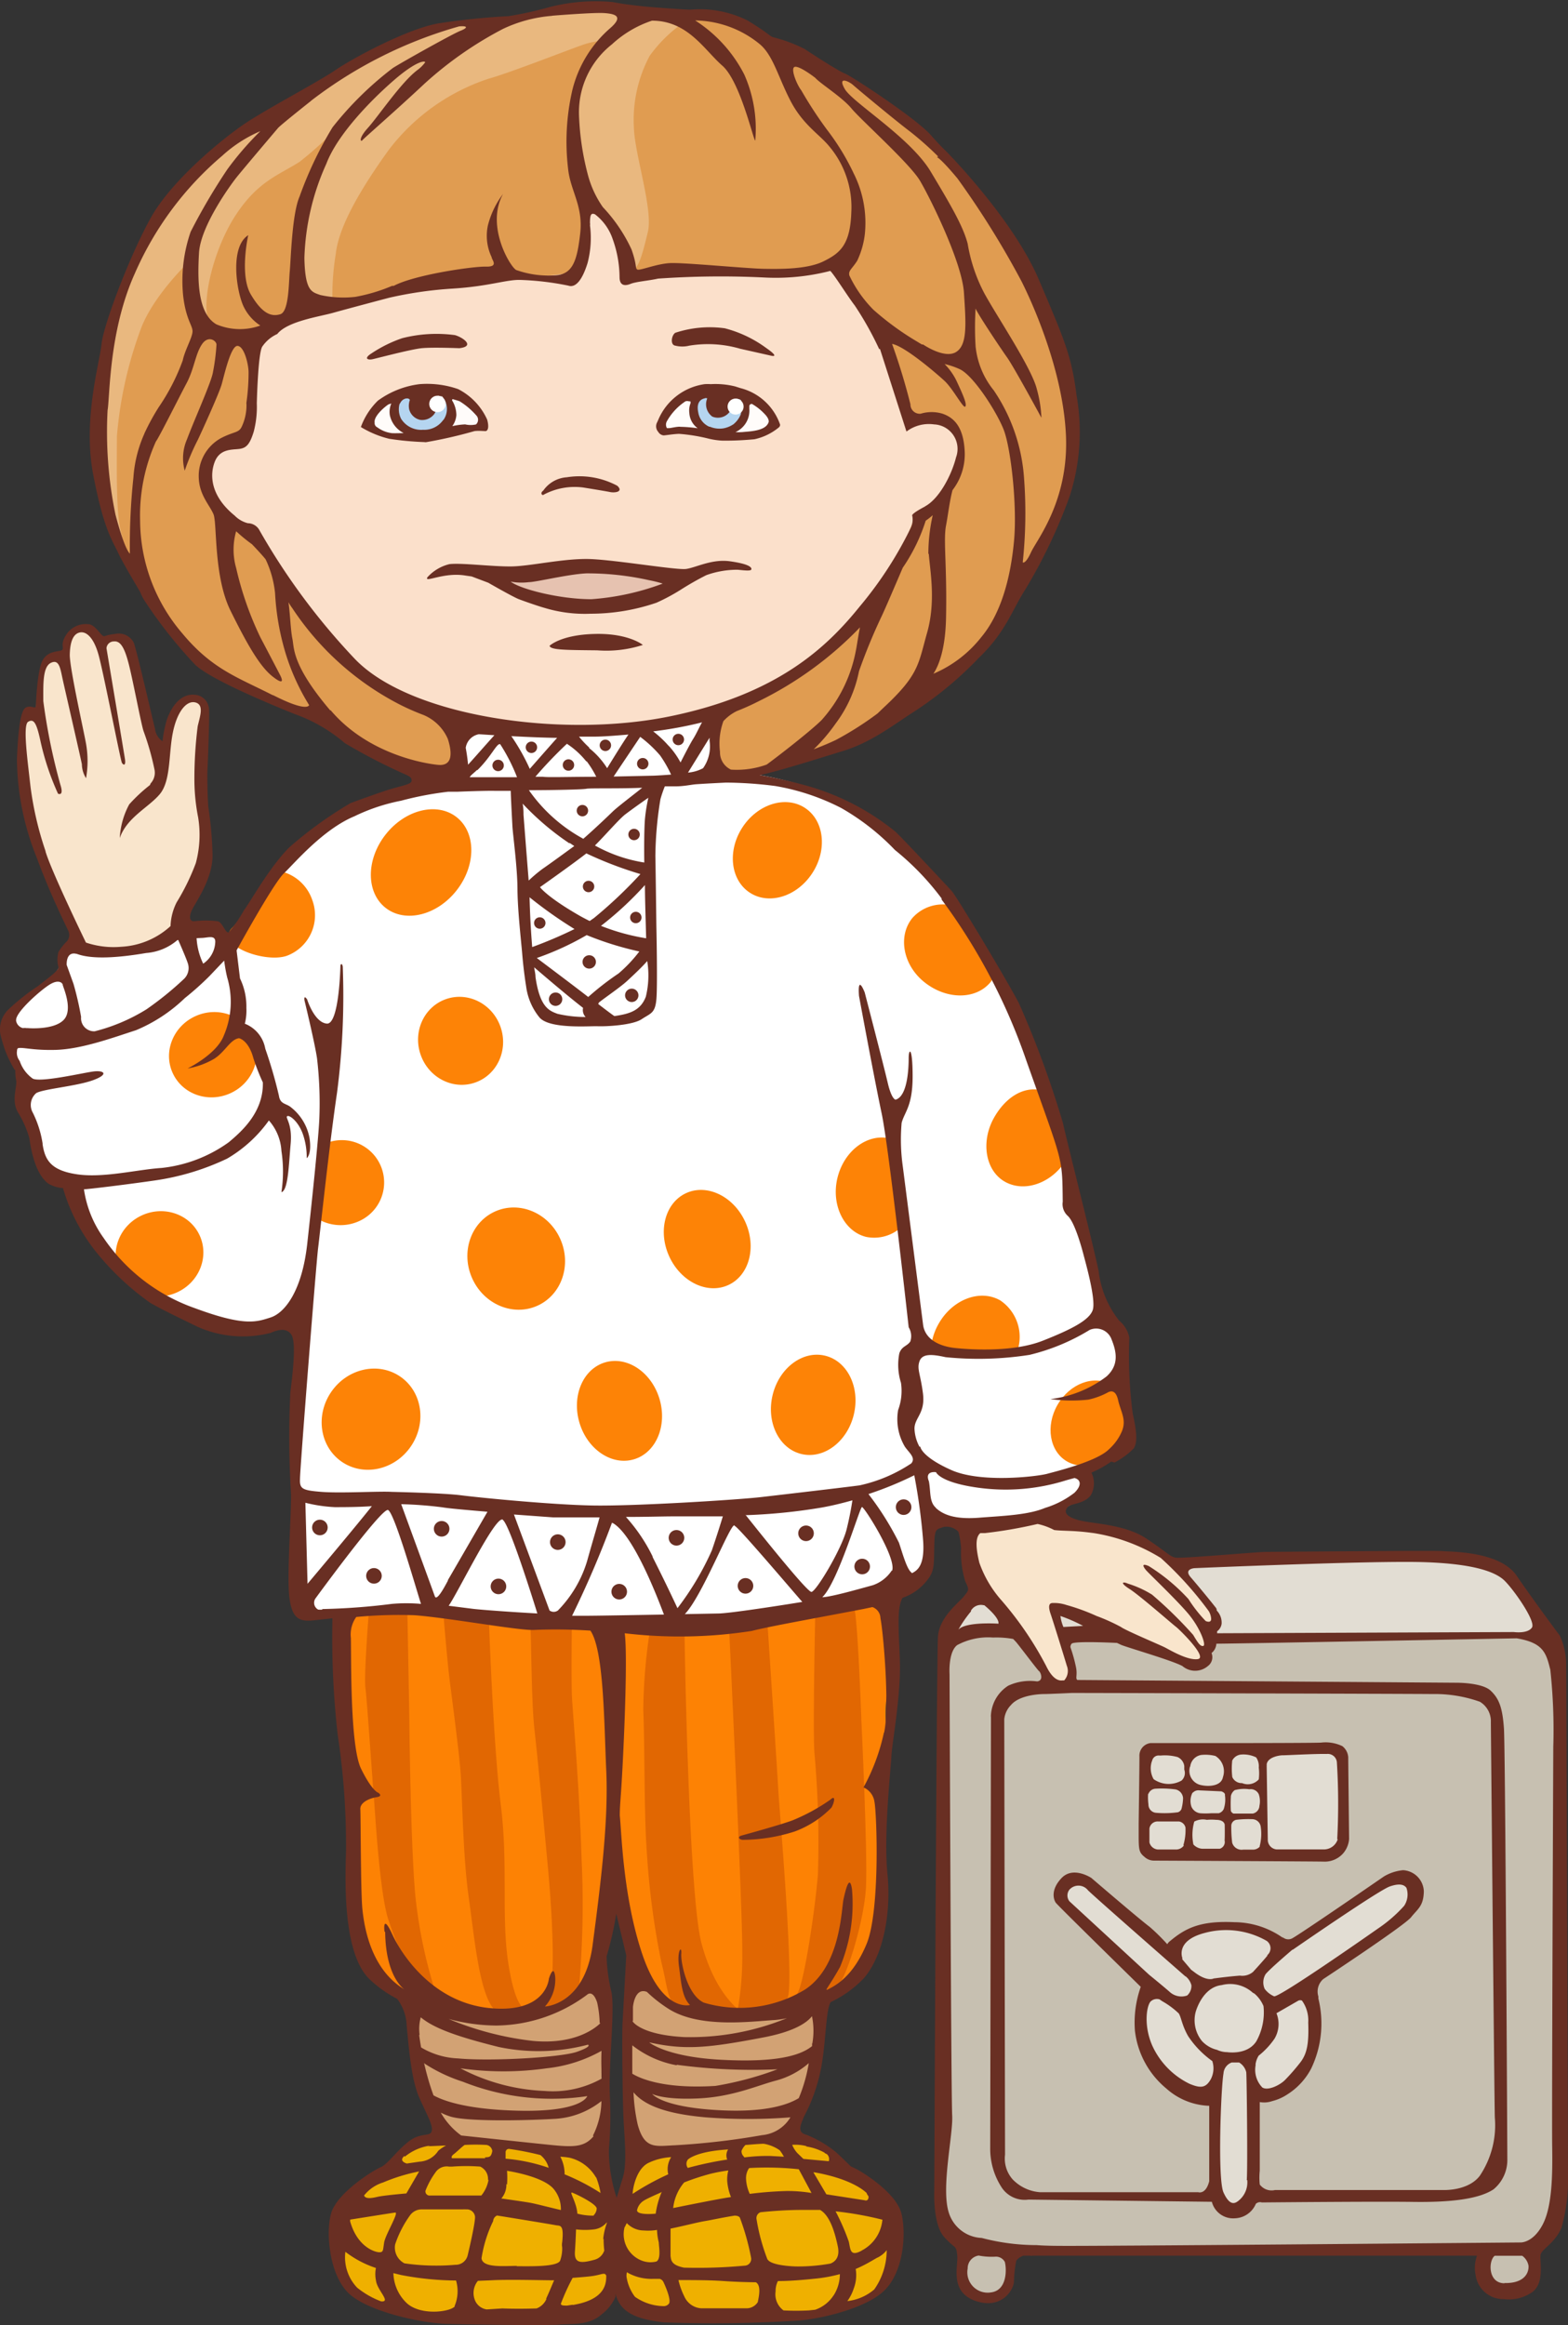 <svg xmlns="http://www.w3.org/2000/svg" width="142.69" height="211.48" viewBox="0 0 142.69 211.48"><rect x="0" y="0" width="142.69" height="211.48" fill="#333333" stroke="none"/><title>Домовенок с сейфом</title><path d="M88.76 145.23a20.5 20.5 0 0 0-2.12 3.15c-.1.57 24.72.67 26.06.72s22-.15 22-.15 5.21.36 5.73 0-1-3.41-1.19-3.66-3.1-3.1-5.21-3.61-26.47.31-26.47.31-18.13 2.26-18.8 3.24z" fill="#e2ddd3"/><path d="M91.19 148.5s-3.56-.15-4.33.46-1 8.82-1 11.35-.46 30-.26 31.17-.52 8.1.1 10a4.17 4.17 0 0 0 2.27 2.48l-.46 2.79c.15 1.19 1.34 2.58 2.48 2.27a2.91 2.91 0 0 0 1.65-1.65c.46-1.86.21-2.37 1.14-2.43s42.27-.36 42.27-.36-.26 2.22.36 2.94 2.89 1.14 3.61.57a3 3 0 0 0 .62-2.79c-.21-.83 2.32-4.75 2.32-4.75.1-3-.15-50-.15-50a4.52 4.52 0 0 0-2.12-1.81 42.21 42.21 0 0 0-5.42.1l-24.15.21a5.43 5.43 0 0 1-.72 2.22c-.46.36-5.16-1.55-5.52-1.7s-5.47-1.08-5.47-1.08l-1.7.1s1 2.74.88 3.46-.57 1.34-1.08 1.24a8.42 8.42 0 0 1-2.43-2.17c0-.27-1.24-2.49-2.89-2.62z" fill="#c7c0b1"/><path d="M106.57 159.11s-2.32-.57-2.53 1.29a64.21 64.21 0 0 0 .46 7.9c.31.77 8.21.62 8.21.62.93 0 8.62-.21 8.62-.21a2.7 2.7 0 0 0 1.29-1.55c.1-.88.05-7.07-.46-7.53s-4.54-.77-4.54-.77zM116.78 176.86l6.4-3.66s4.13-3.25 5.16-2.22-.72 2.94-.72 2.94c-.46.83-7.79 5.88-7.79 5.88a1.56 1.56 0 0 0-.62 1c0 .52 1.55 4.9-.26 7a7.25 7.25 0 0 1-3.77 2.58 1.42 1.42 0 0 0-1.19 1.65 38.52 38.52 0 0 1-.21 6.45 8.92 8.92 0 0 1-1.14 2.63c-1.29.05-1.75-.83-1.86-2.53s-.36-7.79-.36-7.79a8.38 8.38 0 0 1-3-.77c-.93-.62-3.35-3.1-3.51-4.8a13.58 13.58 0 0 1 .62-4.18l-2.89-2.84-3.82-4.18s-1.29-1.14-.83-2.27.77-.83 1.44-.72 7.9 6.5 7.9 6.5a7.2 7.2 0 0 1 2.84-1.91 8.59 8.59 0 0 1 7.61 1.24z" fill="#e2ddd3"/><path d="M88.19 139.6c-.14.22-.52 1.24.77 4s4.18 4.44 4.54 5.83 1.5 3.56 2.48 3.72 1.75 0 1.5-1.44-1.7-5.63-1.7-5.63l5.32 2.48c.21.1 7.28 3.1 7.84 3s.72-1.24.72-1.24l1-3.15a57.63 57.63 0 0 0-3.72-5 19.8 19.8 0 0 0-4.08-2.43c-1.08-.41-5.93-1-6.76-1.44a3.83 3.83 0 0 0-2.17-.21s-5.07.48-5.74 1.51z" fill="#f9e5cc"/><path d="M52.86.58c-1.86.14-6.61 1.65-8.08 1.55A20.25 20.25 0 0 0 40 2.3c-1.48.28-8 4.13-10.39 5.2s-5 3.41-6.33 3.89-6.12 4.47-7.26 5.64a83 83 0 0 0-4.09 7.4c-1 2.31-2.51 6.57-2.61 9.84s.17 10.42.17 10.42a21.57 21.57 0 0 0 3.3 7.88c2.48 3.85 3.34 6.3 6.33 8.39s8.46 3.3 10 4.2 8.22 5.61 10 6 2.2-.14 2.37-1.69-1.31-2.79.21-3.27 10.87.28 13.35.48 10.22-1.69 10.39-1.86-.69 1.89-.48 3.17-.31 2.44 2.48 2.34 9.15-2 11.35-3.58 8.33-5.13 10.15-7.12 4.37-7.78 5.09-8.91 4.13-7.47 3.89-9.63-1.51-10.29-2.75-12.18-5.5-11.42-9-14.69S77.91 7.3 74.75 6a32.49 32.49 0 0 1-6.5-3.68c-.79-.58-6.47-1.07-8.26-1.14a16 16 0 0 1-3.65-.34 13.89 13.89 0 0 0-3.41-.17c-.62-.06-.07-.09-.07-.09z" fill="#e09c51"/><path d="M53.45 18.16s.48 5.3-.89 6.26-5 .62-6.47.62 3.65.14 3.65.14-7.64 0-8.05.21-7.16 1.65-8.39 1.86-4.33.07-6.47 1.24-3.37 1.93-3.85 5.57 0 5-.83 5.64-2.06.21-2.61 1.24-1.86 2.75-.14 4.47 3.23 2.61 4.13 3.65 4.47 7.29 6 9.22 7.5 6.12 12.94 7.5 16.65.55 17.2.34 6.88-1.24 10.8-3.65S80.03 54.08 81 52.7l2.27-5.71s3-2.2 3.58-3.44.83-3.78-.07-4.61-3.65-.55-3.65-.55-1.65-5.16-1.79-5.44-4.89-8.39-5-8.67-3.23.89-6.26.48a78.75 78.75 0 0 0-10.46-.14c-.48.07-1.93.62-2.13.55a11 11 0 0 1-1.1-2.75c.01-.27-1.43-4.54-2.94-4.26z" fill="#fbe0cb"/><path d="M45.81 52.29a67.74 67.74 0 0 1 8.08-.86 47.56 47.56 0 0 1 6.16.83c1.2.38 2.17.69.41 1.34s-3 1.31-5.13 1.27-2.72 1-4.54.17-4.13-1.34-4.4-1.65a5 5 0 0 1-.58-1.1z" fill="#e6c2b0"/><path d="M60.38 38.71c.26.42 1.63.39 2.37.44s2.45.54 3.46.65a3.89 3.89 0 0 0 2.63-.15c1.11-.52 1.68-.15 1.68-1s-.34-1.08-1.08-1.6a6.2 6.2 0 0 0-1.73-.77c-.88-.36 0-.49-1.57-.59a10.77 10.77 0 0 0-3.33.18 5.59 5.59 0 0 0-1.7.77c-.22.19-.94 1.74-.73 2.07z" fill="#fff" opacity=".9"/><path d="M63.42 36.29a1.42 1.42 0 0 0-.26 1.34 2.5 2.5 0 0 0 1.68 1.65 2.1 2.1 0 0 0 2.14-.52c.72-.77 1.08-.54 1-1.42s.39-.77-.57-1.21a5.73 5.73 0 0 0-2.71-.28 4.43 4.43 0 0 0-1.28.44z" fill="#add1ee" opacity=".9"/><path d="M43.69 38.58c-.26.42-1.63.39-2.37.44s-2.45.54-3.46.65a3.89 3.89 0 0 1-2.63-.15c-1.11-.52-1.68-.15-1.68-1s.34-1.08 1.08-1.6a6.2 6.2 0 0 1 1.73-.77c.88-.36 0-.49 1.57-.59a10.77 10.77 0 0 1 3.33.18 5.59 5.59 0 0 1 1.7.77c.25.19.97 1.74.73 2.07z" fill="#fff" opacity=".9"/><path d="M40.6 36.31a1.42 1.42 0 0 1 .26 1.34 2.5 2.5 0 0 1-1.68 1.65 2.1 2.1 0 0 1-2.14-.52c-.72-.77-1.08-.54-1-1.42s-.39-.77.57-1.21a5.73 5.73 0 0 1 2.71-.28 4.43 4.43 0 0 1 1.28.44z" fill="#add1ee" opacity=".9"/><path d="M62.01 2.19a12.75 12.75 0 0 0-2.89 2.89 12.39 12.39 0 0 0-1.43 6.64c.1 2.41 1.75 7.36 1.27 9.36s-.76 2.92-1.14 3.3-1.38-3.58-2.61-4.68-3-4-3.06-5.26-.36-4.88.54-6.94a9.1 9.1 0 0 1 2.61-3.68c.52-.24-1-.14-2 .17s-6.81 2.61-8.84 3.17a18.8 18.8 0 0 0-9.08 6.47c-2.68 3.72-4.54 7-4.82 9.43a23.39 23.39 0 0 0-.31 4.3c.1.41-2.86.69-3-1.38s0-6.36 0-6.36c.69-1.69 3.1-7.36 3.1-7.36.76-.86 2-2.48 2-2.48a34.44 34.44 0 0 1-5.06 4.92c-1.93 1.24-3.78 1.75-5.81 4.82s-3.2 7.91-2.48 9.74c0 0-1.65-2.72-1.69-3.89a9.65 9.65 0 0 1 .07-1.75s-3.34 3.1-4.54 6.23a36.63 36.63 0 0 0-2.2 9.81c0 2.1-.1 6.67.31 8.46l.41 1.79s-2.24-4.64-2.24-6.4-.34-8.39.65-12.21a96.08 96.08 0 0 1 4.18-10.8 44.72 44.72 0 0 1 8-8.33c2.41-1.72 8.95-5.54 11.49-7a30.7 30.7 0 0 1 9.25-3.18 41.23 41.23 0 0 0 6.3-.65 19.06 19.06 0 0 1 7.7-.45c2.47.61 5.32 1.3 5.32 1.3z" fill="#e9b87f"/><path d="M7.38 85.76s-3.72-7.64-3.75-7.78a84.28 84.28 0 0 1-1.69-9.48c-.1-2.58 0-3.2.62-3.41s.69-.1.76-1.24.28-3 .65-3.47a3.76 3.76 0 0 1 1.72-.58c.17-.07.07.31.48-1.51s1.58-.93 2-.58a4.36 4.36 0 0 1 .79 1 2 2 0 0 1 1.73-.51c.86.28 1 .48 1.34 1.86s1.62 6.71 1.65 7.12a4.68 4.68 0 0 0 1 1.41 14.78 14.78 0 0 1 1.34-3.78c.72-1 1.38-1.44 1.86-1.14a1.37 1.37 0 0 1 .69 1.93 28.9 28.9 0 0 0-.31 6.71c.1 1.41 1.1 4.33.31 6.36a47.84 47.84 0 0 1-2.48 5.5c-.38.52.83 1.07-1 1.58s-3.44 1.55-5 1.1-2.06.25-2.71-1.09z" fill="#f9e5cc"/><path d="M31.05 149.13s-.21-2 1.24-2.44 8.6-.07 11.18.31a102.44 102.44 0 0 0 11.73 1c2.65-.07 12.42-.45 12.42-.45 2.65-.41 7.47-1.58 9.6-1.86s3.3-1.48 3.51.07a37 37 0 0 1 0 8.33c-.41 2.34.31 5.44-.28 7.12s-.58 6.64-.55 8.26-.07 6.95-1.14 8.6-4.61 4.23-4.61 4.23c-3 .62-4.13 1.44-7.09 1.17s-6.92-.52-8.36-3-2.51-8.7-2.51-8.7-1.1 3.75-1.41 4.92-1 4.33-3.58 5.4-3.89 2-6.19 1.62-7.91-.89-9.19-2.34-3.44-5.88-3.47-8.67-.21-11.22-.38-12-1.06-10.81-.92-11.57z" fill="#fd8204"/><path d="M33.56 146.66s-.45 5.78-.31 6.81.65 8.6.76 9.84.52 8.88 1.34 11.32 2.13 5.75 4.44 7.05a43.64 43.64 0 0 1-2-9.32c-.45-5-.55-16.69-.55-16.69l-.17-9.17s-3.38-.43-3.51.16zM40.34 146.66s.34 4.23.58 6.16.86 6.5 1 8.46.21 7.57.72 11.18.93 8.39 2.17 10.11 3 .14 3 .14-.89.1-1.55-4.13 0-8.95-.69-14.45-1.07-16.58-1.07-16.58-4.47-1.24-4.27-1 .11.11.11.11zM48.22 147.65c.14-.07.1 6.85.41 9.6s.76 7.57 1.2 12.25.69 10 .21 11.63a4.07 4.07 0 0 1-1.2 2.1s2.82-1.24 2.92-1.34.93-1.14.93-1.14a85.45 85.45 0 0 0 .24-11.56c-.24-7.53-.83-13.42-.89-15.07s0-6.67 0-6.67zM59.16 148.2a50.09 50.09 0 0 0-.62 7.33c.14 3.3.07 9.53.31 12.73a71.41 71.41 0 0 0 1.34 10.24c.65 2.51.48 3.89 1.93 4.16s4.61.52 4.61.52 4.23-.45 4.92-1.44-.76-17.58-.83-19-1-15.38-1-15.38l-3.47.72s1.24 26 1.2 29.45a28.49 28.49 0 0 1-.41 5.23c0-.1-2.1-1.51-3.3-6s-1.55-28.26-1.55-28.26zM74.19 146.76s-.24 10.87-.07 12.73a90.62 90.62 0 0 1 .31 11c-.24 3.06-1.24 9.87-1.89 10.87s2.31.38 3.37-.31 2.72-6.33 2.89-9.32-.41-15.17-.41-15.17-.35-10.06-.7-10.42-3.5.62-3.5.62z" fill="#e16702"/><path d="M37.34 182.2a40.3 40.3 0 0 0 .58 6c.52 2 1.1 4.71 1.89 5.4s5.23 1.24 5.68 1.31 7.19.76 7.47.72.86.52 1.51-1.69.17-5.13.28-5.88.31-6.43-.24-6.78a2.6 2.6 0 0 0-2.06.28 11.14 11.14 0 0 1-4.09 1.86c-1.58.21-7.74.24-8.57-.45s-2-1.55-2.44-.71-.01-.06-.01-.06zM58.69 180.23a9.89 9.89 0 0 0 5.06 3.13c3.06.65 10-1.17 10.42-1.17s.28.72.28 1.89a7.57 7.57 0 0 1-.24 3.41c-.55 1.69 0 2.58-1 3.92s-1.58 2.61-2.82 2.92a27.15 27.15 0 0 1-4.58.86 33.16 33.16 0 0 0-4.68.41c-1.65.28-2.82 1.1-3.13.24a14.93 14.93 0 0 1-.45-3.75c0-1-.45-5.09-.48-5.81a47 47 0 0 1 .72-6c.13.02.27-.56.9-.05z" fill="#d2a274"/><path d="M40.54 194.5s-2.16 0-2.68.45-1.79 1.51-2.06 1.86a13.3 13.3 0 0 1-1.34 1.27 23.73 23.73 0 0 0-2.61 2.31 3.55 3.55 0 0 0-1 2.41c0 1.27-.38 1.55.14 2.79s0 2.75 4.61 4.3 11.08 1.14 12.76 1 4 .07 5.06-.62a15.27 15.27 0 0 0 2.06-1.58c.55-.45.79-1.07 1-.24s.21 1.79 1.62 2.1a25.46 25.46 0 0 0 4.27.55c1.17 0 4.37.07 4.85.07s9-.93 9.46-1.1 3.27-1.17 3.68-1.86 1.82-5.37 1.58-6.23a10.55 10.55 0 0 0-2.2-2.92c-.62-.65-3.41-2.37-4-3.1a4.4 4.4 0 0 0-2.51-1.34c-.86-.17-8.43.65-8.43.65a58.71 58.71 0 0 0-5.88.72 2.17 2.17 0 0 0-1.93 1.72c-.28 1-.69 4-.69 4a9.57 9.57 0 0 1-1.38-3.06 2.78 2.78 0 0 0-2.31-2.75c-2-.41-5.57-.65-6.4-.83s-5.67-.57-5.67-.57z" fill="#efb000"/><path d="M42.11 66.07c-.26-.05.21 4-.36 4.85s-3 .52-7.07 1.91-7 3-8.93 5.57-4.59 7.84-4.85 7.74a18.79 18.79 0 0 1-1.29-1.6c-.41-.41-2-.15-2.27-.15a6.74 6.74 0 0 1-1.91.93c-1.29.26-3.61 1.5-5.93 1.44s-3.56-.88-3.72-.15a3.38 3.38 0 0 1-1.6 2.63c-1.39.93-3.77 2.68-3.51 4.13s.05 2.37.62 3.46a8.87 8.87 0 0 1 1.19 2.37 7.11 7.11 0 0 0 .26 2.48c.36 1.34.77 4 1.91 4.9a4.93 4.93 0 0 0 2.12 1.08s1.65 5.32 3.41 6.92 6.3 5.32 10 6a10.75 10.75 0 0 0 6.81-1.14c.83-.26.36 3.41.46 4.49s-.41 9-.36 10-.05 5.83-.1 7.64-.57 4.9 2.17 5.32 4.54-.77 6.5-.88 14 1.44 16.31 1.6 11.77.36 14.09.15 9.13-1.65 10.68-2 6.81-1.6 7.53-2.63.26-4.23.31-4.9 2.32 1.14 4.64.72 3.56-1 5.83-1.39 2.63-.67 3.25-1.7.57-1.44.46-1.75 3-1.55 3.87-3.15-.94-10.04-.94-10.04-2-2.74-2.17-4.13-2.79-12.54-2.79-12.54-3.56-11-4.18-12.13-6.68-10.68-7.86-12.48-8.46-7.53-13.11-8.62a29.56 29.56 0 0 0-6.66-.93c.15-.05.1-5.11.1-5.11a50.69 50.69 0 0 1-11 1.55c-4.79-.03-11.91-.46-11.91-.46z" fill="#fff"/><ellipse cx="229.64" cy="79.96" rx="5.24" ry="4.11" transform="rotate(-51.97 132.427 275.467)" fill="#fd8306"/><ellipse cx="233.23" cy="96.15" rx="3.85" ry="4.02" transform="rotate(-19.31 133.212 657.69)" fill="#fd8306"/><path d="M28.42 81.87a3.94 3.94 0 0 1-2.31 5.06c-2 .7-6.53-.95-5-2.52s3.58-5.33 4.2-5.21a4 4 0 0 1 3.11 2.67zM32.69 111.06a4.06 4.06 0 0 1-3.82-.23c-.61-.38.26-4.26.65-6.79a3.851 3.851 0 1 1 3.17 7.02z" fill="#fd8306"/><ellipse cx="205.83" cy="115.55" rx="4.02" ry="3.85" transform="rotate(-24.3 106.667 559.106)" fill="#fd8306"/><ellipse cx="210.68" cy="97.44" rx="4.02" ry="3.85" transform="rotate(-24.3 111.518 540.978)" fill="#fd8306"/><ellipse cx="238.29" cy="115.98" rx="4.39" ry="4.7" transform="rotate(-24.3 139.137 559.536)" fill="#fd8306"/><ellipse cx="225.08" cy="130.59" rx="4.7" ry="4.39" transform="rotate(-55.25 127.979 312.618)" fill="#fd8306"/><ellipse cx="247.68" cy="129.84" rx="3.8" ry="4.6" transform="rotate(-16.71 146.86 780.382)" fill="#fd8306"/><ellipse cx="265.32" cy="129.27" rx="4.6" ry="3.8" transform="rotate(-76.4 168.712 250.083)" fill="#fd8306"/><path d="M78.82 112.5c-2-.49-3.21-2.9-2.61-5.37s2.74-4.07 4.77-3.58c1 4.95 1.95 7.1 1.38 7.71a3.67 3.67 0 0 1-3.54 1.24z" fill="#fd8306"/><ellipse cx="255.67" cy="114.2" rx="3.8" ry="4.6" transform="rotate(-24.73 156.59 549.79)" fill="#fd8306"/><ellipse cx="262.07" cy="78.85" rx="4.6" ry="3.8" transform="rotate(-57.14 165.014 253.773)" fill="#fd8306"/><path d="M90.13 89.34c-1.35 1.61-4 1.59-6 0s-2.43-4.26-1.08-5.87a3.7 3.7 0 0 1 3.71-1.08c.82.11 4.69 5.38 3.37 6.95zM91.48 107.5c-1.82-1-2.26-3.68-1-5.88s3.32-3.16 5.14-2.11a53.69 53.69 0 0 1 1.45 5.91c-1.27 2.15-3.77 3.08-5.59 2.08zM84.75 122.36a5.38 5.38 0 0 1 .69-2c1.27-2.2 3.77-3.13 5.59-2.08a4 4 0 0 1 1.46 4.84c-.13.38-7.95.85-7.74-.76z" fill="#fd8306"/><ellipse cx="290.43" cy="130.94" rx="4.03" ry="3.32" transform="rotate(-60 193.464 295.871)" fill="#fd8306"/><g><path d="M61.46 31.44a2.63 2.63 0 0 0 1.26 0 10.48 10.48 0 0 1 4.64.28l2.76.62s1 .28-.41-.7a11 11 0 0 0-3.75-1.78 10 10 0 0 0-4.51.41c-.35.23-.48 1.11.01 1.17zM41.8 31.67s-2.45-.1-3.43 0-4 .9-4.46 1-.83-.07-.1-.53a12 12 0 0 1 2.79-1.38 12.6 12.6 0 0 1 4.8-.28c.74.21 1.87 1.02.4 1.19zM44.33 38.16a5.77 5.77 0 0 0-2.64-2.77 8.61 8.61 0 0 0-3.51-.45 8.1 8.1 0 0 0-3.79 1.5 6.4 6.4 0 0 0-1.55 2.4 9 9 0 0 0 2.58 1.07 27 27 0 0 0 3.2.3.52.52 0 0 0 .2 0 41.89 41.89 0 0 0 4.36-1c.36-.05.83 0 1 0s.37-.26.15-1.05zm-8.64 1.24a2.77 2.77 0 0 1-1.35-.53.43.43 0 0 1-.25-.34.44.44 0 0 0 0-.11c-.08-.68 1.23-1.65 1.29-1.65l.23-.07a1.91 1.91 0 0 0-.13 1.08 2.37 2.37 0 0 0 1.26 1.61c-.41.01-.8.02-1.05.01zm3.06.55zm1.58-1.75a2.1 2.1 0 0 1-1.83.89 2.15 2.15 0 0 1-2-1 1.91 1.91 0 0 1-.15-1.32l.13-.21a.74.74 0 0 1 .48-.32h.15a.29.29 0 0 1 .19.13 1.6 1.6 0 0 0-.06.88 1.33 1.33 0 0 0 1 .94 1.37 1.37 0 0 0 1.29-.55l.11-.2a1.16 1.16 0 0 1-.47-.89.69.69 0 0 1 .43-.49c.16 0 .24-.06.32-.06l.18.05h.13a1.72 1.72 0 0 1 .12 2.15zm3 .4a2.21 2.21 0 0 1-1 0 6.5 6.5 0 0 0-1.17.16 2 2 0 0 0 .37-1 2.6 2.6 0 0 0-.34-1.26.13.13 0 0 1 0-.2c.27.08.51.15.64.2a6.7 6.7 0 0 1 1.51 1.28.57.57 0 0 1-.02.82z" fill="#692f23"/><circle cx="39.81" cy="36.74" r=".75" fill="#fff"/><path d="M70.99 38.62a5.16 5.16 0 0 0-3.61-3.32l-.47-.15a7.41 7.41 0 0 0-2.23-.21 3.79 3.79 0 0 0-.56 0 5.4 5.4 0 0 0-4.22 3.25s-.1.23-.12.26a.76.76 0 0 0 .12.83.65.65 0 0 0 .48.32c.19 0 .84-.12 1.41-.14a16.09 16.09 0 0 1 2.59.41 6.7 6.7 0 0 0 1.39.21 27.84 27.84 0 0 0 2.89-.13 5.21 5.21 0 0 0 2.22-1.08.31.31 0 0 0 .11-.25zm-9.11.19c-.37 0-.83.13-1 .13h-.19a.63.63 0 0 1 0-.63 5.21 5.21 0 0 1 1.69-1.81.54.54 0 0 1 .31 0h.13a.27.27 0 0 1 0 .23 1.76 1.76 0 0 0-.09.83 1.84 1.84 0 0 0 .76 1.39 13.32 13.32 0 0 0-1.61-.13zm4.81-.19a2.34 2.34 0 0 1-.86.34 2.26 2.26 0 0 1-1.23-.15h-.06a1.72 1.72 0 0 1-1-1.31c-.22-1.07.42-1.23.56-1.26a.28.28 0 0 1 .26 0 1.38 1.38 0 0 0 .46 1.65 1.33 1.33 0 0 0 1.6-.46 1.2 1.2 0 0 1 .1-1c.34-.19.89-.21.94.06a4.5 4.5 0 0 1-.05 1.2 2.25 2.25 0 0 1-.72.94zm3.24-.18c-.3.77-1.69.79-2.37.86a5 5 0 0 1-.63 0 2.14 2.14 0 0 0 1.26-2.12v-.28a.23.23 0 0 1 .24-.16 4.93 4.93 0 0 1 1.14.9c.53.54.36.8.36.8z" fill="#692f23"/><circle cx="66.94" cy="36.98" r=".73" fill="#fff"/><path d="M49.44 44.62a2.83 2.83 0 0 1 2.14-1.21 7.3 7.3 0 0 1 4.59.77c.59.54-.18.67-.67.57s-2.43-.41-2.43-.41a6 6 0 0 0-3.59.65c-.12.12-.38-.13-.04-.37zM66.42 51.05c-1.65-.23-3.12.59-4 .7s-6.27-.8-8.64-.9-5.5.65-7.25.67-4.54-.34-5.63-.21a3.94 3.94 0 0 0-2 1.19c-.34.57 1.47-.49 3.46-.15l.56.08 1.51.57s2.26 1.3 2.79 1.5 1.81.65 2.37.8a12.6 12.6 0 0 0 4.15.52 18.58 18.58 0 0 0 6-1 18 18 0 0 0 2.22-1.19 26.44 26.44 0 0 1 2.32-1.32 8.32 8.32 0 0 1 2.84-.49c.57.05 1.24.15 1.26-.05s-.31-.49-1.96-.72zm-12.6 3.45c-2.92 0-6.5-.93-7.35-1.6a5.37 5.37 0 0 0 1.65.05c.65 0 3.56-.72 5.24-.8a25.63 25.63 0 0 1 5.7.62 11.58 11.58 0 0 1 1.25.31 23.13 23.13 0 0 1-6.49 1.42zM50.01 58.74s1-1 4.1-1.08 4.39 1 4.39 1a10.84 10.84 0 0 1-4.15.49c-2.95-.03-4.24-.03-4.34-.41z" fill="#692f23"/></g><path d="M67.48 166.95s3.92-1.07 4.78-1.44a17.59 17.59 0 0 0 3.3-1.82c.55-.52.34.34.1.72a9 9 0 0 1-3.34 2.17 15.73 15.73 0 0 1-4.75.76c-.33-.04-.47-.28-.09-.39zM122.69 159.82a1.4 1.4 0 0 0-.53-1 3.53 3.53 0 0 0-1.89-.33c0 .05-9.81.05-9.81.05h-5.77a1.15 1.15 0 0 0-1 1.22c0 1.15-.07 6.06-.07 6.06V167c0 1.26.05 1.5.53 1.89a1.28 1.28 0 0 0 .89.34s14.88.07 15.41.09a2.24 2.24 0 0 0 1.77-.74 2.28 2.28 0 0 0 .55-1.32s-.08-7-.08-7.44zm-10.54.28a1 1 0 0 1 .84-.52 2.61 2.61 0 0 1 1.32.26 1.41 1.41 0 0 1 .24.93 4.39 4.39 0 0 1 0 1.07 1.34 1.34 0 0 1-1.52.34.93.93 0 0 1-.89-.55 6.38 6.38 0 0 1 0-1.54zm.25 2.71a3.28 3.28 0 0 1 1.29-.07.81.81 0 0 1 .86.45 2 2 0 0 1 .06 1.06.75.75 0 0 1-.61.7h-1.75a.43.43 0 0 1-.24-.24 11.24 11.24 0 0 1 0-1.28v-.06a.88.88 0 0 1 .38-.57zm-7.56-2.63a.6.6 0 0 1 .65-.51h.16a4.35 4.35 0 0 1 1.51.14 1.05 1.05 0 0 1 .61.81v.33a.93.93 0 0 1-.25 1 2.38 2.38 0 0 1-2.54-.13 2 2 0 0 1-.15-1.65zm-.34 3a.73.73 0 0 1 .63-.49 9.51 9.51 0 0 1 1.82.06.86.86 0 0 1 .71.8 4.18 4.18 0 0 1-.15 1 .55.55 0 0 1-.31.28 8.89 8.89 0 0 1-2 .05.75.75 0 0 1-.69-.76 4.94 4.94 0 0 1-.03-.98zm3.23 4.68a.88.88 0 0 1-.69.36h-1.65a.85.85 0 0 1-.79-.65v-1.26a.75.75 0 0 1 .81-.64h1.89a.72.72 0 0 1 .58.55 4.83 4.83 0 0 1-.19 1.6zm.58-7.16a1.2 1.2 0 0 1 1-1.08 3.73 3.73 0 0 1 1.29.09 1.63 1.63 0 0 1 .69 1.92c-.15.83-1.29.88-1.94.74a1.32 1.32 0 0 1-1.05-1.71zm.22 2.37a.7.7 0 0 1 .62-.23l2 .09c.4.15.32.35.32.35a2.73 2.73 0 0 1-.11 1.26.71.71 0 0 1-.46.38h-.69a6.65 6.65 0 0 1-1 0 1 1 0 0 1-.79-.6 1.65 1.65 0 0 1 .11-1.29zm2.92 4.37a.64.64 0 0 1-.45.71h-1.6a1.2 1.2 0 0 1-.8-.39 4.4 4.4 0 0 1 .08-2.08 1.67 1.67 0 0 1 1.14-.16 4.92 4.92 0 0 1 .84 0c.79 0 .79.46.79.46s.02.98-.01 1.42zm3.19.52a.83.83 0 0 1-.58.27h-.93a.89.89 0 0 1-1-.63 10.64 10.64 0 0 1-.08-1.51.56.56 0 0 1 .51-.58 9.65 9.65 0 0 1 1.39-.05.79.79 0 0 1 .77.64 4.49 4.49 0 0 1-.09 1.83zm7.09-.66a1.32 1.32 0 0 1-1.32.91h-4.25a.88.88 0 0 1-.79-.92l-.1-6.65a.85.85 0 0 0 0-.16c.09-.72 1.31-.84 1.46-.83s3.06-.15 4-.12a.83.83 0 0 1 .93.79 61 61 0 0 1 .03 6.94z" fill="#692f23"/><g fill="#692f23"><path d="M85.69 81.82l-.08-.1s.25.32.08.1z"/><path d="M142.69 198.02s-.14-45.45-.17-46.82a6.22 6.22 0 0 0-.58-2.44s-2.37-3.17-3.92-5.44-6.09-2.17-6.74-2.24-15.28.07-16.07.07-7.67.62-8.22.52-.65-.38-2.65-1.72-4.92-1.34-6.19-1.69-1.31-.79-1-1.17 1.41-.24 2.1-1.07a2.19 2.19 0 0 0 .07-2.08 9.72 9.72 0 0 0 1.8-1l.31.08a7 7 0 0 0 1.75-1.29c.26-.46.36-1.14-.1-3.15a40.72 40.72 0 0 1-.31-6.92 2.7 2.7 0 0 0-.93-1.55 8.87 8.87 0 0 1-1.86-4.49c-.41-2.06-2.84-11.61-3.25-13.47a89.22 89.22 0 0 0-4-10.89c-.93-1.81-5.49-9.44-6.12-10.22l-.12-.13c-.7-.75-4.37-4.68-5-5.26a22.34 22.34 0 0 0-7.95-4.15 43.57 43.57 0 0 0-4.4-1c2-.44 5.17-1.46 7.53-2.18 2.72-.83 4.68-2.44 6.71-3.72a33.23 33.23 0 0 0 5.71-4.78c2.44-2.34 3-4.33 4.23-6.23a48 48 0 0 0 4-8.39 19 19 0 0 0 .65-9.22c-.45-3.58-1.07-5-3.44-10.56S86.1 13.76 86.1 13.76c-.36-.34-.83-.83-1.41-1.49-1.34-1.51-7.16-5.33-7.78-5.57s-3-1.79-3.56-2.16l-.12-.08a13.53 13.53 0 0 0-2.86-1.07c-.34-.1-.31-.28-2.31-1.51a9.68 9.68 0 0 0-5.23-1c-.62 0-3.61-.24-3.61-.24S57.16.47 55.78.19a16.82 16.82 0 0 0-5.75.45 33 33 0 0 1-3.75.83 61.93 61.93 0 0 0-6.33.65c-2.79.45-7.84 3.17-9.39 4.23s-5.88 3.34-8 4.71-6.88 5.26-8.81 8.7-4.33 9.77-4.51 11.53-1.72 6.85-.76 11.87 1.75 6 2.27 7.12c.4.87 1.53 2.74 2 3.56a5.85 5.85 0 0 0 .35.71 42.12 42.12 0 0 0 4.7 5.95c1.41 1.27 6 3.23 9 4.44a14.44 14.44 0 0 1 4.58 2.65 52.18 52.18 0 0 0 5.31 2.76c.65.28.79.38.76.69s-1 .45-2 .76-3.27 1.14-3.54 1.24a36.39 36.39 0 0 0-5.55 4c-1.82 1.79-3.58 5-4.16 5.75a12.17 12.17 0 0 1-1.38 2c-.31.14-.55-.89-1-1a8.93 8.93 0 0 0-2.17 0c-.24 0-.52-.17-.24-.89s2-2.92 1.93-5.23a34.14 34.14 0 0 0-.38-4.27c-.08-.88-.11-3-.08-3.4s.21-5.23.14-5.5a1.38 1.38 0 0 0-1.34-1.31c-1.2-.1-2.06 1-2.51 2.31a11.41 11.41 0 0 0-.38 1.92 1.6 1.6 0 0 1-.69-1.16c-.31-1.24-1.65-7.09-1.93-7.81a1.53 1.53 0 0 0-1.69-.79 4.21 4.21 0 0 0-1 .21c-.31 0-.79-1.1-1.48-1.1a2.11 2.11 0 0 0-2 1c-.55.89-.14 1.14-.34 1.34s-1.2 0-1.75.89-.65 4.27-.65 4.27c-.14.21-.38-.14-.89.07s-.72 2.13-.83 4.71a24.53 24.53 0 0 0 1.82 9c1.2 3.27 2.65 6.16 2.82 6.54a.89.89 0 0 1-.07 1 4.81 4.81 0 0 0-.79 1 2.63 2.63 0 0 0 0 1.38c.07.31-1.24 1.2-1.82 1.69a19.41 19.41 0 0 0-2.81 2.23 2.52 2.52 0 0 0-.65 2.2 14.86 14.86 0 0 0 .45 1.51 11.82 11.82 0 0 0 .79 1.62.14.14 0 0 0 .11.09c0 .2 0 .6.09 1 .07.58-.48 1.88.19 2.92a9.22 9.22 0 0 1 1 2.29c.33 2.32.95 3.54 1.72 4.13a3.08 3.08 0 0 0 1.34.41 16.81 16.81 0 0 0 2.96 5.74 24.31 24.31 0 0 0 5 4.71c.86.48 1.31.72 4.3 2.17a10.14 10.14 0 0 0 6.64.55c.34-.14 1.38-.62 1.89.17s0 4.37-.1 5.26a83.54 83.54 0 0 0 .07 9.32c0 2.2-.41 7.6-.14 9.45s.93 2.1 2.34 1.93l1.56-.17a79.74 79.74 0 0 0 .47 10.51 67.57 67.57 0 0 1 .77 10.58c-.05 2.12-.41 9.13 2.06 11.66a10.8 10.8 0 0 0 2.59 1.86 4.26 4.26 0 0 1 .87 2.48c.21 2.06.41 4.89 1.17 6.57s1.24 2.48 1.1 3-1 .07-2.1.93-1.89 2.06-2.55 2.34-4 2.34-4.51 4.23-.1 5.78 1.75 7.36 6.47 2.58 8.7 2.65 9.25.17 10.36.07 2.68.1 3.82-.93a4 4 0 0 0 1.27-1.62v-.26c.41 1.82 2.13 2.34 4.37 2.61a121 121 0 0 0 12.32-.17c1.86-.14 6.33-1.1 7.95-2.92s1.79-5.09 1.38-6.78-2.79-3.27-3.54-3.75a8.24 8.24 0 0 0-1.08-.57c-.25-.25-1.19-1.18-1.47-1.39a10.19 10.19 0 0 0-2.55-1.48c-.89-.21-.55-.89-.24-1.65a15.7 15.7 0 0 0 1.55-4.37c.47-2.43.42-5.28.88-6.05a10.13 10.13 0 0 0 3-2.15c1.75-2 2.53-5.83 2.17-9.5s.31-9.6.36-10.73.88-5.57.77-8.67c-.09-2.71-.3-4.79.24-5.72a4.84 4.84 0 0 0 2.44-1.87c.48-.72.41-1.34.45-2.89s.14-1.44.86-1.69a1.52 1.52 0 0 1 1.34.44 8.11 8.11 0 0 1 .24 1.51 8.82 8.82 0 0 0 .38 3c.38.79.34.79-.14 1.38s-2.2 1.86-2.34 3.61-.34 50.47-.34 50.47-.14 3 .89 4.16 1.1.69 1.2 1.69-.72 3.3 1.65 4.13 3.51-1 3.51-1.79a11.41 11.41 0 0 1 .21-1.86 1.32 1.32 0 0 1 .65-.46h.59a.54.54 0 0 0 .27 0h40.42a3.21 3.21 0 0 0-.13 1.75 2.53 2.53 0 0 0 2.55 2.2 3.74 3.74 0 0 0 2.48-.55c1.34-.79.76-3 .89-3.51s1.27-1 1.89-2.41a15.75 15.75 0 0 0 .6-4.62zm-34-55.39s16-.69 20.78-.55 6.57.93 7.33 1.58 3 3.78 2.61 4.37-1.65.41-1.65.41l-27 .11v-.18a1 1 0 0 0 .41-.7 1.58 1.58 0 0 0-.45-1.19.35.35 0 0 0-.1-.28c-.45-.58-1.62-2-2.27-2.75s.34-.82.34-.82zm-9.22-3.2a16.57 16.57 0 0 1 6.16 2.27 32.24 32.24 0 0 1 4.37 4.84 1.58 1.58 0 0 1 .21.62c.05.39-.23.39-.49.28a12.47 12.47 0 0 1-1.57-2 17.28 17.28 0 0 0-3.61-3c-.72-.31-.49.08-.26.36s2.63 2.55 3.79 3.9 1.7 2.92 1.44 3-.49-.26-.93-1a38.07 38.07 0 0 0-3.74-3.66 9.33 9.33 0 0 0-2.19-1c-.52-.23-.75-.08.15.49s3.9 3.2 4.21 3.43 2.92 2.79 2 2.94-2.55-.83-3-1.06-3.64-1.57-4-1.86a17.2 17.2 0 0 0-2.22-1 18.52 18.52 0 0 0-2.74-1 3.54 3.54 0 0 0-1.26-.18c-.38 0-.39.39-.18 1s1.16 3.66 1.47 4.7a1.27 1.27 0 0 1-.24 1.34h-.15c-.11 0-.77.17-1.48-1.3a30.83 30.83 0 0 0-4.09-6 10.27 10.27 0 0 1-2-3.41c-.33-1.36-.37-2.32.09-2.69h.43a41.43 41.43 0 0 0 4.78-.83 5.91 5.91 0 0 1 1.51.55c.76.1 1.83.03 3.51.27zm-.89 8.45l-1.81.1a3.84 3.84 0 0 1-.27-1 13.84 13.84 0 0 1 2.06.9zm-1 6.1c2 0 31.62.08 32.76.1a12.22 12.22 0 0 1 4.33.7 2.06 2.06 0 0 1 1 1.86s.31 33.85.36 35.94a8.26 8.26 0 0 1-1.37 5.32c-1.06 1.39-3.3 1.29-3.3 1.29h-15.33a1.34 1.34 0 0 1-1.39-.5 6.09 6.09 0 0 1 0-1.26v-6.24a2.24 2.24 0 0 0 1.14-.09 4.43 4.43 0 0 0 1.36-.6 6.13 6.13 0 0 0 2.18-2.36 9.48 9.48 0 0 0 .65-6.38 1 1 0 0 0 0-.18 1.51 1.51 0 0 1 .44-1.57s7.41-4.88 8-5.63 1.14-1 1.16-2.37a2 2 0 0 0-1.88-1.91 4.12 4.12 0 0 0-1.75.57s-7.87 5.42-8.39 5.65a.77.77 0 0 1-.88-.18l.1.13a7.72 7.72 0 0 0-4.43-1.44c-3.2-.15-4.52.57-6 1.83l-.12.17a18.29 18.29 0 0 0-1.58-1.56c-1-.75-5.32-4.46-5.32-4.46s-1.65-1.11-2.71 0-.7 2-.54 2.24 7.65 7.57 7.74 7.66a9.73 9.73 0 0 0-.53 4 8 8 0 0 0 2.86 5.25 6.14 6.14 0 0 0 3.9 1.57V198.39c-.31 1.24-1 1-1 1H94.66a3.84 3.84 0 0 1-2.51-1.17 2.85 2.85 0 0 1-.69-2.24l-.07-39.48v-.13a2.13 2.13 0 0 1 .61-1.29c.75-.9 2.55-1 3-1s2.53-.1 2.53-.1zm14.05 32.67a2.21 2.21 0 0 1-.88-.21 2.74 2.74 0 0 1-1.37-.8 3 3 0 0 1-.57-2.66c.21-.7.9-2.27 2.37-2.43a3.07 3.07 0 0 1 2.74.62.73.73 0 0 0 .23.15 3 3 0 0 1 .83 1.14 5.4 5.4 0 0 1-.65 3.2c-.85 1.32-2.73.98-2.73.98zm1.87 11.64a2.13 2.13 0 0 1-.84 1.91c-.29.22-.76.45-1.32-.79s-.22-9.67 0-10.82a1.13 1.13 0 0 1 .75-1H112.76a1.42 1.42 0 0 1 .65.88c.04.16.14 8.45.05 9.81zm1.85-20.44c-.23.31-1.32 1.5-1.32 1.5a1.52 1.52 0 0 1-1.19.34c-1.06.08-2.4.26-2.4.26s-.59.34-1.81-.62l-.23-.17-.85-1h.07s-.75-1.63 2-2.35a7.43 7.43 0 0 1 5.65.72.82.82 0 0 1 .04 1.31zm2.3-.52s7.79-5.39 8.82-5.75 1.37-.08 1.52.13a1.86 1.86 0 0 1-.21 1.63 12.73 12.73 0 0 1-2.37 2.06s-9 6.32-9.47 6.17a2.16 2.16 0 0 1-.85-.67 1.44 1.44 0 0 1 .08-1.34c.4-.5 2.44-2.23 2.44-2.23zm-9.75 2.43a1.51 1.51 0 0 1 .52.81 1.16 1.16 0 0 1-.39.93 1.59 1.59 0 0 1-1.6-.34c-.59-.52-1.86-1.55-1.86-1.55l-7.25-6.68a.86.86 0 0 1 0-1.06 1.1 1.1 0 0 1 1.68.05c.57.58 8.86 7.83 8.86 7.83zm-3.21 2.3a.83.83 0 0 1 .83-.21l.25.17a7.45 7.45 0 0 1 1.5 1.11c.23.36.28 1.06.85 2.06a8.64 8.64 0 0 0 2.2 2.27 2.13 2.13 0 0 1-.13 1.64c-.46.83-.95.84-1.94.43a7.17 7.17 0 0 1-3.39-3.47c-.79-1.8-.53-3.56-.17-4zm9.56 5.75a2 2 0 0 1 .29-.84 7.13 7.13 0 0 0 1.44-1.54 2.62 2.62 0 0 0 .18-2.32l2-1.15a.41.41 0 0 1 .32 0 3.08 3.08 0 0 1 .57 2c.07 1.93-.12 2.8-.67 3.56a18.64 18.64 0 0 1-1.45 1.67c-.48.48-1.57 1-2.06.67a2.3 2.3 0 0 1-.6-2.06zM66.52 70a1.73 1.73 0 0 1-1-1.62 6 6 0 0 1 .31-2.79 4.12 4.12 0 0 1 1.23-.92 21.41 21.41 0 0 0 2-.9 32.73 32.73 0 0 0 9.2-6.71c-.17.82-.28 1.68-.39 2.19a13.06 13.06 0 0 1-3.1 6.24c-1 1-4 3.32-5 4.05a8 8 0 0 1-3.25.46zm18-19.63c.1 1.44.67 4.28-.15 7.17s-.72 3.82-4 6.86l-.51.49a29.13 29.13 0 0 1-3.81 2.42c-.55.26-1.23.55-2 .84a16.18 16.18 0 0 0 2-2.35 11.72 11.72 0 0 0 2.12-4.75 51.24 51.24 0 0 1 2.06-5c.32-.67 1.25-2.85 1.92-4.41a16.26 16.26 0 0 0 2.09-4.28 6.84 6.84 0 0 0 .64-.5 16 16 0 0 0-.4 3.52zm-.31-4.32c-1.31.69-1.2.83-1.2.83a1.77 1.77 0 0 1-.1 1.07 34.8 34.8 0 0 1-4.68 7.22c-3 3.72-7.5 8-17.34 10s-23.57 0-28.59-5.23a60.24 60.24 0 0 1-8.74-11.8 1.21 1.21 0 0 0-1-.55 2.57 2.57 0 0 1-1.2-.69c-2.24-1.82-2.27-3.72-1.82-4.89s1.51-1.1 2.17-1.17 1-.34 1.38-1.58a8.88 8.88 0 0 0 .28-2.58s.1-4.4.48-5.13a3.28 3.28 0 0 1 1.38-1.17c.93-1.17 3.85-1.58 5.09-1.93s4.76-1.28 5.1-1.37a35.6 35.6 0 0 1 5.77-.83c3.34-.21 4.89-.83 6.16-.79a25.82 25.82 0 0 1 4.37.52c.62.21 1.24-.41 1.75-2.06a9 9 0 0 0 .22-3.42.61.61 0 0 0 0-.22c0-.76.1-.93.45-.79a4.73 4.73 0 0 1 1.62 2.27 10.4 10.4 0 0 1 .62 3.44c0 .79.48.83 1 .62s1.62-.28 2.51-.48a81.9 81.9 0 0 1 9.67-.1 19.9 19.9 0 0 0 6-.6c.43.45 1.57 2.3 2.22 3.14a29.47 29.47 0 0 1 2.24 4l.05-.07 2.42 7.54A3.39 3.39 0 0 1 85 38.6a2.23 2.23 0 0 1 2 3c-.39 1.57-1.52 3.77-2.83 4.46zm-40.77 24c1.29-1.26 1.77-2.49 2.08-2.36a16.59 16.59 0 0 1 1.53 3h-4.31c.11-.19.37-.37.66-.65zm-.84-.44a15.86 15.86 0 0 0-.22-1.59 1.48 1.48 0 0 1 1.2-1.24l1.41.09c-.83.92-2.1 2.37-2.44 2.73zm4-2.65c1.37.07 2.94.14 4.1.15-.55.61-2.49 2.82-2.49 2.82a19 19 0 0 0-1.68-2.98zm7.45 16.54l-.39.27c-.3-.15-.61-.31-.91-.48-3-1.72-3.61-2.6-3.61-2.6s2.91-2.05 4.22-3.07a34.54 34.54 0 0 0 4.92 1.88 41.28 41.28 0 0 1-4.23 4zm4.64-3c0 1.29.08 3.55.11 4.84a19.41 19.41 0 0 1-4.11-1.13 30.6 30.6 0 0 0 4-3.71zm-5.61-4.21l-.09-.05a14.44 14.44 0 0 1-4.86-4.37c2.25 0 4.92-.06 5.23-.13s3 0 5.08-.09c-.61.5-2.24 1.73-2.7 2.18s-1.65 1.58-2.69 2.49zm.55-8.29a8.56 8.56 0 0 1-.94-1h1.34c.87 0 1.95-.09 3.16-.19-.48.67-1.94 3.06-1.94 3.06a7.36 7.36 0 0 0-1.65-1.84zm-.24 1.24a9.07 9.07 0 0 1 .87 1.41c-2.28 0-4.49.07-4.84 0h-.7a38.8 38.8 0 0 1 2.87-3 7.62 7.62 0 0 1 1.77 1.61zm-1.55 7.43l.42.28c-1.17.85-2.28 1.66-2.88 2.07a13.32 13.32 0 0 0-1.27 1.07c-.16-2-.45-5.68-.47-6 0-.18 0-.59-.08-1a24.48 24.48 0 0 0 4.25 3.61zm.44 7.83a39.4 39.4 0 0 1-3.85 1.64 80.74 80.74 0 0 1-.24-4.53 39.42 39.42 0 0 0 4.09 2.89zm1 8a11.2 11.2 0 0 1-2.55-.29c-.74-.28-1.6-.57-2-3.35 0-.28-.08-.58-.12-.88.88.75 3 2.57 4.45 3.69a.92.92 0 0 0 .23.83zm-4.42-5.37a25.89 25.89 0 0 0 4.53-2.08 28.85 28.85 0 0 0 4.79 1.49 12.8 12.8 0 0 1-1.89 2 25.35 25.35 0 0 0-2.76 2.14c-1.31-1.02-4.66-3.53-4.66-3.53zm5.61 4.09c.19-.21 1.93-1.38 2.6-2s1.39-1.3 1.83-1.81a8.21 8.21 0 0 1-.13 3.25c-.48 1.24-1.44 1.55-2.82 1.75h-.05c-.24-.16-.85-.62-1.46-1.09a.2.2 0 0 1 .04-.07zm4.22-16.72c-.07.89-.08 2.54-.06 3.95a13.49 13.49 0 0 1-4.49-1.55c.86-.85 2.22-2.42 2.76-2.83s1.49-1.09 2.1-1.51a15.62 15.62 0 0 0-.31 1.94zm-2.85-3.87l2.42-3.61a11.07 11.07 0 0 1 1.81 1.69 11.19 11.19 0 0 1 1 1.74c-.85.07-1.56.1-1.56.1zm5-2.8a9.94 9.94 0 0 0-1.4-1.31 36.11 36.11 0 0 0 4.45-.82c-.21.33-.49 1-.82 1.52s-1.14 2.13-1.14 2.13a7.4 7.4 0 0 0-1.07-1.51zm3.73-.73v.27a3.42 3.42 0 0 1-.59 2.5 3.45 3.45 0 0 1-1.37.4zm27.72-18.05c-.28 3.23-1.1 6.64-3 8.91a11 11 0 0 1-4.35 3.32c.47-.71 1.09-2.19 1.15-5.07.1-4.75-.26-7.07 0-8.41.19-1 .32-2.2.59-3.22a5.35 5.35 0 0 0 1.1-3.68c-.14-2.13-1-2.92-2-3.27a3.42 3.42 0 0 0-2 0 .85.85 0 0 1-.93-.86 57.31 57.31 0 0 0-1.67-5.49c1.13.19 4 2.65 4.77 3.36s1.72 2.55 1.89 2.34-.17-1-.83-2.41a5.88 5.88 0 0 0-1.05-1.46 7.17 7.17 0 0 1 1.36.46c1.24.55 3.34 3.82 4 5.47s1.24 6.78.97 10.01zM77.63 7.73c.34.31 3.85 3.23 5.23 4.27a29.17 29.17 0 0 1 2.51 2.23l-.1.07s.31.07 1.86 1.93a80.51 80.51 0 0 1 5.81 9.32c.89 1.75 3.78 8 4.06 14s-2.65 9.53-3.17 10.67-.76.93-.76.93a42.25 42.25 0 0 0 .1-7.91 16.16 16.16 0 0 0-2.74-7.74 7.57 7.57 0 0 1-1.65-4 28 28 0 0 1 0-3.44c.21.52 2.2 3.51 2.86 4.44s3.13 5.5 3.13 5.5a11.32 11.32 0 0 0-.41-2.58c-.45-1.93-3.75-6.81-4.82-8.81a14.86 14.86 0 0 1-1.48-4.44c-.41-1.58-1.51-3.47-3.37-6.57s-7.09-6.26-7.81-7.5.41-.68.75-.37zm-5.3-1.65c.45-.1 1.86 1 1.86 1 .45.52 2.44 1.75 3.3 2.79s5.3 5 6.23 6.57 3.82 7.4 4 10.18.34 4.75-.72 5.4-3-.69-3-.69h-.11l-.48-.29a25.64 25.64 0 0 1-3.92-2.86 11.2 11.2 0 0 1-2.2-3.13c-.1-.45.24-.58.72-1.34a7.71 7.71 0 0 0 .69-2.41 10 10 0 0 0-1-5.5 21.7 21.7 0 0 0-2.44-4 37 37 0 0 1-2.34-3.58c-.41-.52-1.03-2.04-.59-2.14zm-13-4.2c3.27 0 4.75 2.65 6.4 4.09s2.86 6.92 3 6.81a12.14 12.14 0 0 0-1-6 12.69 12.69 0 0 0-4.47-4.92 9.45 9.45 0 0 1 5.81 2.1c1.27 1 1.72 3 2.86 5.2s2.65 3.06 3.54 4.16a8.57 8.57 0 0 1 2 6c-.1 3-1.07 3.72-2.51 4.44s-3.82.72-5.44.69-7.26-.58-8.53-.52-2.79.72-3 .58 0-.34-.52-1.82a14.33 14.33 0 0 0-2.61-3.85 9.26 9.26 0 0 1-1.31-2.75 24.47 24.47 0 0 1-.86-5.59 7.86 7.86 0 0 1 3-6.47 10 10 0 0 1 3.64-2.15zm-9.08-.45s3.78-.31 4.75-.24 1.79.28.52 1.38a10.88 10.88 0 0 0-3.44 5.64 20.88 20.88 0 0 0-.38 7.16c.21 2 1.38 3.34 1.1 5.85s-.69 3.72-2.24 3.82a8.8 8.8 0 0 1-3.58-.48c-.52-.24-2.82-4-1.2-6.92a7.94 7.94 0 0 0-1.38 2.86 4.5 4.5 0 0 0 .34 2.89c0 .24.69.89-.52.86S37.7 25 35.83 26h-.15a15.58 15.58 0 0 1-3.34 1 9.64 9.64 0 0 1-3.2-.17c-.76-.28-1.38-.31-1.44-3.37a22.31 22.31 0 0 1 2-8.57c1-2.65 4.06-5.78 6.12-7.57s2.87-1.82 2.87-1.65a3.24 3.24 0 0 1-.69.69c-1.48 1.1-3.58 4.23-4.51 5.26s-.65 1.31-.52 1.14 3.1-2.75 5.64-5.13a33.71 33.71 0 0 1 7.16-5 12.73 12.73 0 0 1 4.48-1.19zM28.3 9.17A39.79 39.79 0 0 1 41.78 2.4c.83-.07.79.14.1.41s-5.13 2.75-6.12 3.37a30.59 30.59 0 0 0-5.5 5.4 34.28 34.28 0 0 0-3 6.3c-.69 1.58-.79 5.71-.89 6.78s-.07 3.68-.86 3.92-1.62 0-2.68-1.79-.24-5.4-.24-5.4c-1.69 1.07-1.07 5.06-.45 6.43a4.26 4.26 0 0 0 1.55 1.79 5.49 5.49 0 0 1-4-.11c-1.72-1-1.72-4.06-1.58-6.5s2.86-6.16 3.37-6.81 3.85-4.58 3.85-4.58c.49-.47 2.97-2.43 2.97-2.43zM11.82 50.36c-.17-.17-.58-.79-1.31-3.54a37.11 37.11 0 0 1-.72-9.5c.21-1.14.1-7.19 2.48-12.45a29.46 29.46 0 0 1 7.95-10.7 12.3 12.3 0 0 1 3.47-2.24 28 28 0 0 0-3 3.47 55.24 55.24 0 0 0-3.34 5.68 13.63 13.63 0 0 0-.69 5.75c.24 2.2.86 2.75.86 3.3s-.69 1.69-.89 2.65a19 19 0 0 1-2.17 4.23 20.34 20.34 0 0 0-1.27 2.31.47.47 0 0 0-.05.12 11.68 11.68 0 0 0-1 4 58 58 0 0 0-.32 6.92zm13 12.87c-3.17-1.62-5.5-2.34-8.22-5.61a15.84 15.84 0 0 1-3.85-10.25 16.39 16.39 0 0 1 1.44-7.22c.24-.28 2.1-4 2.79-5.3s.79-2.61 1.38-3.51 1.34-.34 1.34 0a18.73 18.73 0 0 1-.34 2.61c-.21 1-1.75 4.4-2.34 6a4.29 4.29 0 0 0-.21 2.86 20.74 20.74 0 0 1 1.2-2.82c.34-.72 1.93-4.2 2.17-5.06s.83-3.51 1.44-3.47 1 1.69 1 2.41a19.87 19.87 0 0 1-.19 2.72.44.44 0 0 0 0 .17 4.57 4.57 0 0 1-.41 2c-.28.65-.69.45-1.93 1.1a3.92 3.92 0 0 0-2 3.65c.07 1.55 1 2.44 1.34 3.27s0 5.64 1.55 8.77 2.68 5.09 3.85 6 .79.1.65-.17-.79-1.52-1.79-3.42a29.75 29.75 0 0 1-2.2-6.3 6.07 6.07 0 0 1 0-3.34 15 15 0 0 0 1.44 1.18s.82.85 1.24 1.37a9.36 9.36 0 0 1 .86 3.07 23.05 23.05 0 0 0 1 5.61 20.13 20.13 0 0 0 2.1 4.58s-.11.71-3.27-.9zm5.23 1.38c-3.51-4.13-3.27-5.68-3.44-6.5s-.19-2.13-.36-3.33a6.39 6.39 0 0 0 .36.55 25.9 25.9 0 0 0 9.67 8.7 21.08 21.08 0 0 0 2.26 1 4.17 4.17 0 0 1 2.21 2.17c.58 1.82.1 2.44-.83 2.37s-6.33-.84-9.83-4.97zm-11.73 20.7c.55 0 1.27-.31 1.27.34a2.49 2.49 0 0 1-1.1 2 6.17 6.17 0 0 1-.6-2.32zM4.15 77.43a29.84 29.84 0 0 1-1.38-5.93c-.24-2.2-.72-5.54-.21-5.85s.76.1 1.1 1.65a23.82 23.82 0 0 0 1.62 4.89c.24.1.48 0 .21-.83a54.66 54.66 0 0 1-1.55-7.6c0-1.48-.07-3.1.69-3.47s.86.52 1.07 1.48 1.65 7.19 1.75 7.74a2.47 2.47 0 0 0 .38 1.27 9 9 0 0 0 0-3.13c-.17-1-1.51-6.95-1.48-8.12s.31-1.86.89-2 1.27.41 1.72 2 2 9.6 2.13 9.84.38.31.28-.34-1.68-10.07-1.68-10.07a.67.67 0 0 1 .69-.62c.69-.07 1.07.86 1.48 2.65s1 4.89 1.2 5.5a24.21 24.21 0 0 1 1 3.51 1.43 1.43 0 0 1-.34 1.24.59.59 0 0 0-.07.16 14.39 14.39 0 0 0-1.89 1.76 7.22 7.22 0 0 0-.86 3.06c.65-1.89 2.65-2.79 3.65-4s.79-3.61 1.17-5.54 1.24-3 2.06-2.79.41 1.27.21 2.17a38.2 38.2 0 0 0-.3 4.74 18 18 0 0 0 .34 3.54 9.88 9.88 0 0 1-.21 4.16 20.39 20.39 0 0 1-1.75 3.58 5.14 5.14 0 0 0-.55 2.15 7.18 7.18 0 0 1-4.47 1.88 7.88 7.88 0 0 1-3.23-.38s-3.13-6.44-3.68-8.29zm2.82 9.32c1.44.55 3.92.34 6.33-.07a4.93 4.93 0 0 0 2.85-1.18h.07c.23.52.76 1.74.89 2.17a1.37 1.37 0 0 1-.34 1.34 29.42 29.42 0 0 1-3.44 2.79 16.6 16.6 0 0 1-4.71 2 1.19 1.19 0 0 1-1.24-1.31 28.63 28.63 0 0 0-.69-3l-.62-1.72s-.1-1.27.9-1.01zm-5.5 6.06c-.1-.69 2.1-2.65 3-3.23s1.24-.14 1.24 0 1 2.27.07 3.2-3.24.73-3.24.73h-.13a1 1 0 0 0-.32 0 .83.83 0 0 1-.63-.7zm2.41 11.22a9.55 9.55 0 0 0-.89-2.82 1.42 1.42 0 0 1 .31-1.79c.65-.38 3.65-.62 5.16-1.17s1-.93 0-.79-4.71 1-5.47.65a3.21 3.21 0 0 1-1.2-1.62 1.18 1.18 0 0 1-.24-.93c0-.06 0-.13.08-.22.45-.12 1.32.21 3.46.15 2.34-.07 5.16-1.1 7.29-1.79a14.37 14.37 0 0 0 4.44-2.92 26.81 26.81 0 0 0 2.24-2v-.06.06l1.34-1.41s.1.83.28 1.55a7.75 7.75 0 0 1-.31 5.26c-.65 1.72-3.3 3-3.3 3a7.2 7.2 0 0 0 2.44-.89c1-.65 1.44-1.75 2.24-1.86 0 0 .86.15 1.31 1.82a19.64 19.64 0 0 0 .86 2.2c.07 2.75-2 4.51-3.1 5.44a12.78 12.78 0 0 1-6.12 2.34c-2.2.14-5.26.93-7.67.58s-2.95-1.31-3.16-2.78zM27.3 134.5c0-.93 1.48-19.68 1.65-21s1-9.25 1.72-14.11a68.38 68.38 0 0 0 .52-11.49c-.1-.41-.21-.1-.21-.1s-.1 5.4-1.24 5.3-1.79-2.2-1.79-2.2c-.34-.48-.24.1-.24.1s.93 3.82 1.14 5.26a35 35 0 0 1 .21 5.47c-.07 1.72-.62 7.05-1.1 11.39s-2.06 6.3-3.34 6.71-2.37.83-6.92-.86a16.7 16.7 0 0 1-8.26-6.36 10 10 0 0 1-1.8-4.44c.32 0 3.88-.43 6.36-.79a22.83 22.83 0 0 0 6.67-2 12.27 12.27 0 0 0 3.8-3.47 4.57 4.57 0 0 1 1.14 2.77 12.41 12.41 0 0 1 0 3.75c.62-.14.67-2.55.84-4.4s-.53-2.39-.31-2.51 1 .48 1.41 1.6a6.33 6.33 0 0 1 .36 2.22s.48-.31.26-1.81a4.6 4.6 0 0 0-1.67-2.8c-.46-.4-1-.26-1.12-1.08a41.58 41.58 0 0 0-1.24-4.27 3 3 0 0 0-1.86-2.27 4.89 4.89 0 0 0 .14-1.44 5.85 5.85 0 0 0-.58-2.68l-.31-2.55s3.34-6.09 4.3-7 3.54-4 6.43-5.2a17.16 17.16 0 0 1 4.23-1.41 30.16 30.16 0 0 1 4.3-.82h.86s2.4-.1 3.35-.08h1.48c0 .41.11 2.45.15 3.21s.45 3.72.46 5.69.34 4.8.43 5.9.22 2.12.36 3a5.6 5.6 0 0 0 1.18 2.77c.86 1.12 4.54.81 5.33.84s3.17-.09 4-.64 1.22-.53 1.34-1.79 0-6.74 0-6.71-.07-5.54-.09-6.33a33.46 33.46 0 0 1 .46-5.18 11.44 11.44 0 0 1 .4-1.17h1c.75 0 1.42-.16 1.86-.19 1-.07 2.7-.15 2.7-.15a36.3 36.3 0 0 1 4.49.31 20.66 20.66 0 0 1 6 2 21.47 21.47 0 0 1 4.89 3.82 24.24 24.24 0 0 1 4.25 4.41v.1a54 54 0 0 1 7.72 14.68c3.35 9.44 3.25 8.62 3.3 12.8a1.44 1.44 0 0 0 .46 1.29c.62.57 1.24 2.79 1.44 3.56s1.14 4.08.83 5-1.91 1.75-4.54 2.79-6.4.83-7.95.67-2.74-.83-2.94-2.06l-1.86-14.5a17.36 17.36 0 0 1-.1-3.92c.26-1 1-1.5 1-4.23s-.36-2.57-.36-1.65-.1 3.46-1.19 3.77c0 0-.36 0-.72-1.55s-2.09-8.2-2.09-8.2-.67-1.75-.52.31c0 0 1.39 7.53 2.06 10.68s2.46 19.46 2.46 19.46a1.53 1.53 0 0 1 .15 1.29c-.31.46-.77.41-1 1.08a5.42 5.42 0 0 0 .15 2.68 5 5 0 0 1-.26 2.48 4.89 4.89 0 0 0 .62 3.34c.41.58 1 1 .58 1.51a13.73 13.73 0 0 1-4.71 2c-1.27.17-6.92.83-9 1.07s-11.46.83-15.28.76-10.36-.72-12-.93-6.3-.31-6.3-.31c-1.14-.07-4.64.14-6.4 0s-1.98-.28-1.94-1.19zm18.47 3.75c.62.49 2.71 7.15 3.13 8.5-2.38-.13-4.94-.32-5.77-.41l-2.3-.29c.86-1.22 4.3-8.34 4.94-7.82zm-5 5.5c-.07.1-1 2-1.2 1.44s-2.46-6.74-3.06-8.38a36.38 36.38 0 0 1 3.78.29c.48.09 2.19.24 4.07.4-.67 1.16-3.55 6.14-3.61 6.23zm6-6l3.56.26h4.23c-.14.55-.65 2.24-1.14 4a10.91 10.91 0 0 1-2.65 4.47.65.65 0 0 1-.76 0zm9 .78c1.92 1.09 4.15 7 4.65 8.32-2.91.05-6.15.11-7.26.11h-1.1a91.56 91.56 0 0 0 3.63-8.46zm3.65 3.1a15.54 15.54 0 0 0-2.46-3.66c1.75 0 3.38-.05 4.21-.05h4.61c-.18.58-.52 1.69-1 3.09a25.81 25.81 0 0 1-3.13 5.26s-.88-1.92-2.29-4.71zm7.47-2.82c.38.16 5.33 6 6.12 6.89-2.58.42-6.42 1-7.53 1.05l-3.16.06c1.59-1.65 4.13-8.22 4.51-8.07zm1-1a51.94 51.94 0 0 0 6.92-.7c1-.18 1.9-.41 2.76-.65-.08.53-.24 1.49-.53 2.65-.45 1.79-2.79 5.68-3.2 5.68s-4.77-5.47-6.02-7.04zm-39.9 6.38l-.2-7.51a13.45 13.45 0 0 0 2.68.4c.75 0 2.14 0 3.37-.09-1.23 1.56-4.93 5.97-5.92 7.14zm1.37 2.21a2.29 2.29 0 0 1-.4 0 .7.7 0 0 1-.22-1.06s6-8.22 6.57-8 2.47 6.87 3 8.54a15.16 15.16 0 0 0-2.65 0 59.74 59.74 0 0 1-6.37.47zm5.69 29.33c.05 4.13 1.75 5.21 1.75 5.21-3.1-1.86-3.66-5.78-3.82-7.28s-.15-8.48-.19-9.1.83-1 1.48-1.1.14-.41.14-.41-.55-.14-1.55-2.17-.89-9.87-.93-11.9a2.75 2.75 0 0 1 .49-1.91 40.71 40.71 0 0 1 5.29-.16c2.92.21 9.39 1.38 10.8 1.34a49.62 49.62 0 0 1 5.22.06c1.23 1.81 1.24 8.35 1.44 12.75.21 4.64-.52 10.37-1.24 15.84s-4.34 5.6-4.34 5.6a3.65 3.65 0 0 0 .93-2.74c-.15-1.19-.57.21-.57.21s-.21 3.15-5.32 2.68-8-4.7-8.93-6.71-.71-.26-.71-.26zm16.33 22.06a3.38 3.38 0 0 0-.39-1.63 6.87 6.87 0 0 1 .83.09 3.8 3.8 0 0 1 2.37 1.72l.08.11a7 7 0 0 1 .38 1.38 19.56 19.56 0 0 0-3.33-1.72zm2.69 3.73a5.66 5.66 0 0 1-1.53-.18c-.05-.94-.71-1.95-.51-1.92s2.22 1 2.27 1.44a.91.91 0 0 1-.29.64zm-7.93-2.82a8.66 8.66 0 0 0 0-1.26c1.43.24 3.35.73 4.17 1.57a2.84 2.84 0 0 1 .73 2c-1.2-.28-2.38-.59-2.79-.66-.88-.15-2.63-.39-2.63-.39a1.9 1.9 0 0 0 .46-1.32zm-.13-2.4v-.57a.3.3 0 0 1 .32-.28 27.07 27.07 0 0 1 2.85.56 2.19 2.19 0 0 1 .75 1.16 16.05 16.05 0 0 0-3.92-.83zm8-2c-.83 1-1.82 1-3.89.79s-8.15-.86-8.15-.86a6.63 6.63 0 0 1-1.86-2.08 5.66 5.66 0 0 0 .89.36c1.44.45 6.43.38 9.43.21a7.47 7.47 0 0 0 4.3-1.62 7.22 7.22 0 0 1-.77 3.14zm-9.84 2h-3.04s-.13-.15.15-.36.69-.63 1-.85a16.71 16.71 0 0 1 2 0 .64.64 0 0 1 .52.55c-.11.58-.27.55-.68.58zm.28 2a3.08 3.08 0 0 1-.65 1.39h-4.64a.38.38 0 0 1-.44-.44 7.41 7.41 0 0 1 .9-1.65 1.23 1.23 0 0 1 1.24-.54h.29a16.69 16.69 0 0 1 2.55 0 1.23 1.23 0 0 1 .71 1.17zm10.35-9.27a9.1 9.1 0 0 1-5.23 1.15 18 18 0 0 1-7.67-2.06 27.94 27.94 0 0 0 7.84 0 13 13 0 0 0 5-1.59c-.05 1.05.01 1.97.01 2.43zm-.18-5c-.51.49-2.35 1.94-6.11 1.6a28.19 28.19 0 0 1-7.69-2 17.07 17.07 0 0 0 4.34.6 14.07 14.07 0 0 0 8.25-2.79s.52-.55.93.69a9.6 9.6 0 0 1 .23 1.84zm-16.43 1.08a4 4 0 0 1 .1-1.63c1.2 1 3.28 1.75 7.09 2.7a17.6 17.6 0 0 0 8.12-.21s.45.14-1 .65-7.81.88-10.81.6a7.06 7.06 0 0 1-3.37-1q-.11-.62-.18-1.17zm.46 2.59a14.53 14.53 0 0 0 3.47 1.64 21.93 21.93 0 0 0 11.32 1.31s-.45 1.55-6.81 1.31c-4.6-.17-6.49-1-7.18-1.38-.4-1.08-.66-2.08-.86-2.94zm-1.8 8.45a4.65 4.65 0 0 1 2.29-1l-.19.06 1.64-.07a4.39 4.39 0 0 0-.7.47 2.18 2.18 0 0 1-1.7 1l-1.17.17s-.78-.2-.23-.68zm-1.98 2.35a16.45 16.45 0 0 1 3.27-1l-1.16 2s-2.09.18-2.63.31-1.09.21-1.22-.12a3.55 3.55 0 0 1 1.74-1.19zm-3 3.38c.83-.13 3.71-.59 4.09-.64s-.88 2-1 2.71-.05.9-.44.9-2-.47-2.66-2.82zm3 7.44h-.18a7.78 7.78 0 0 1-2.19-1.25 4 4 0 0 1-1.07-3.26 9.28 9.28 0 0 0 2.78 1.47 2.79 2.79 0 0 0 0 1.11c.08.85 1.27 1.88.62 1.93zm6.53.44c-.41.52-3.07.88-4.36-.26a3.89 3.89 0 0 1-1.24-2.75l.7.17a27.22 27.22 0 0 0 5 .5 3.44 3.44 0 0 1-.14 2.34zm.05-3.77a20.28 20.28 0 0 1-4.64-.13 1.61 1.61 0 0 1-.85-1.73 9.9 9.9 0 0 1 1.37-2.66 1.31 1.31 0 0 1 1-.52h3.79a2.09 2.09 0 0 1 .29 0h.13a.75.75 0 0 1 .69.69c0 .72-.67 3.48-.67 3.48a1.12 1.12 0 0 1-1.15.87zm8.28 3.1a1.6 1.6 0 0 1-.9.87c-1.79.06-3.12 0-3.12 0l-1.42.09a1.37 1.37 0 0 1-1-.69 1.74 1.74 0 0 1 .2-1.91l1.22-.05c1.53-.09 4.57 0 5.72 0-.11.22-.36.87-.74 1.69zm-2.68-3c-1.16 0-3.15.21-3.23-.7a11.85 11.85 0 0 1 1.06-3.38.58.58 0 0 1 .35-.5l.51.08s4.44.72 4.83.8.77-.13.59 1.55a1.14 1.14 0 0 0 0 .46 3.29 3.29 0 0 1-.19 1.22c-.28.58-2.8.5-3.96.5zm5.09 3.53l-.54.08c-.3 0-.56 0-.56-.17a20 20 0 0 1 1.07-2.35c.76-.06 1.6-.12 2-.2.72-.13.93-.31 1.06 0 0 .7-.06 2.18-3.07 2.67zm2.79-6a8.59 8.59 0 0 0 .06 1.07 1.28 1.28 0 0 1-.92.85c-1.24.34-1.83.31-1.75-.77.06-.87.09-1.7.1-2a6.86 6.86 0 0 0 1.65 0 1.79 1.79 0 0 0 1.15-.64v.08a5.82 5.82 0 0 0-.33 1.45zm1.2-3.68a13.88 13.88 0 0 1-.72-4.13v-.33a34.28 34.28 0 0 0 .09-4.79c-.14-2.86.48-7.91.14-9.5a16.24 16.24 0 0 1-.44-3.25 29.15 29.15 0 0 0 .88-3.88c.27 1.13.68 2.82.91 3.79 0 0-.28 5.13-.34 6.16s0 7.16.1 8.91.31 3.89-.07 5.13l-.59 1.93zm.75 2.58a2.49 2.49 0 0 1 .16-.32 2.14 2.14 0 0 0 1.55.67 5 5 0 0 0 1.2-.05 5.36 5.36 0 0 0 .16 1.14c0 .34.23 1.47-.21 1.73a2.19 2.19 0 0 1-1.39-.1 2.57 2.57 0 0 1-1.51-3.03zm4.72-14.72a51.4 51.4 0 0 0 9.15.41 30 30 0 0 1-5.64 1.51c-4.75.3-6.91-.7-7.57-1.11v-2.58a9.2 9.2 0 0 0 4.02 1.81zm-4-4v-1.25s.14-1.82 1.27-1.38a12.55 12.55 0 0 0 2 1.56c2.79 1.75 7.38 1.14 9.6 1a8.39 8.39 0 0 0 1.14-.17 23.29 23.29 0 0 1-9.34 1.72c-4-.21-4.71-1.44-4.71-1.44zm10.59 13.39a27.79 27.79 0 0 1 4.5.11l1.16 2.16a13.13 13.13 0 0 0-2.27-.18 33.42 33.42 0 0 0-3.35.26 3.58 3.58 0 0 1-.34-1.42 1.64 1.64 0 0 1 .24-.87zm-.45-1a.66.66 0 0 1-.26-.56 1.58 1.58 0 0 1 .36-.54c.14 0 .88-.08 1.64-.11a3.51 3.51 0 0 1 1.48.6c.21.27.29.44.38.58l-1.29-.07a16.66 16.66 0 0 0-2.36.14zm1.66-2a67.64 67.64 0 0 1-8 .93c-1.72.07-2.75.41-3.37-1.89a16.17 16.17 0 0 1-.38-2.93c1.11 1.35 3.42 2 6.58 2.28a50.09 50.09 0 0 0 7.7 0 3.37 3.37 0 0 1-2.59 1.62zm-3.16 2.22a31.43 31.43 0 0 0-3.65.77.64.64 0 0 1 0-.75s.68-.75 3.67-.93a1 1 0 0 0-.08.92zm-1.65 1.32a14.88 14.88 0 0 1 1.69-.32 3.2 3.2 0 0 0-.1 1 5 5 0 0 0 .34 1.42c-1 .13-5.26 1-5.26 1a4.32 4.32 0 0 1 1-2.33 21.39 21.39 0 0 1 2.26-.75zm-3.71 0a23.58 23.58 0 0 0-3.31 1.81c0-.4.31-2.33 1.51-2.85a5.45 5.45 0 0 1 2-.49 2 2 0 0 0-.26 1.59zm-.65 1.61a7.65 7.65 0 0 0-.56 2s-1.7.18-1.7-.31a1.36 1.36 0 0 1 .61-.87c.23-.15.84-.43 1.59-.76zm.66 10.16a.58.58 0 0 1-.47.25 4.64 4.64 0 0 1-2.64-.85 4 4 0 0 1-.77-1.85c0-.57.14-.32.14-.32a4.44 4.44 0 0 0 2.27.54h.62a.55.55 0 0 1 .34.3s.72 1.5.51 1.93zm.13-4.28v-2.52c1.19-.24 2.43-.57 3.1-.68s1.47-.3 2.72-.5c.48 0 .51.24.51.24a22 22 0 0 1 1 3.59.61.61 0 0 1-.59.72 45.92 45.92 0 0 1-5.52.18c-1.11-.23-1.17-.62-1.22-1.08zm7.95 4.15a1.23 1.23 0 0 1-1.08.58h-4.05a1.81 1.81 0 0 1-1.57-1.09 6.55 6.55 0 0 1-.53-1.48c1.34 0 2.85 0 4.14.09.85.06 1.83.1 2.9.11.49.26.3 1.23.19 1.74zm.88-3.84a18.24 18.24 0 0 1-1-3.66.57.57 0 0 1 .36-.66c1.07-.11 2.27-.2 3.57-.21h1.85c.95.54 1.38 2.23 1.61 3.31s-.34 1.44-.67 1.57a16.53 16.53 0 0 1-3.2.26c-1-.04-2.26-.2-2.52-.64zm6 3.25a3.25 3.25 0 0 1-1.67 1.3l-.58.06a22.33 22.33 0 0 1-2.3 0 1.81 1.81 0 0 1-.72-1.73 2 2 0 0 1 .21-.94c1.09 0 2.24-.1 3.4-.22a13.44 13.44 0 0 0 2.24-.41 3.62 3.62 0 0 1-.54 1.89zm4.84-4.07a6.21 6.21 0 0 1-1.13 3.52 4.51 4.51 0 0 1-2.45 1.06 4 4 0 0 0 .58-1.14 3.4 3.4 0 0 0 .18-1.78c.83-.35 1.42-.72 1.91-1a2.33 2.33 0 0 0 .91-.71zm-2.29 0c-1.06.57-1-.13-1.16-.83a20.48 20.48 0 0 0-1.2-2.75 30.71 30.71 0 0 1 4.26.76 3.51 3.51 0 0 1-1.86 2.79zm.46-5.21l.18.28c0 .49-.36.34-.36.34l-3.48-.54-1.18-2h.09c3.69.65 4.79 1.92 4.79 1.92zm-5.5-4.27a4.89 4.89 0 0 1 1.65.55.53.53 0 0 0 .23.14.61.61 0 0 1 .18.65l-2.31-.21-.55-.53a2.49 2.49 0 0 1-.47-.75 4 4 0 0 1 1.31.12zm-.67-4.4c-.83.51-2.8 1.34-7.25 1.1-5.26-.28-6.09-1.48-6.09-1.48s1 .55 4.16.41 5.37-1.17 7.09-1.62a7.47 7.47 0 0 0 3-1.59 14.17 14.17 0 0 1-.91 3.18zm1.21-5v.27c-1.1.89-3.34 1.51-8.32 1.24s-6.5-1.58-6.5-1.58c3.23.72 5.33.52 10.39-.45 2.79-.53 3.95-1.33 4.42-1.93a6.57 6.57 0 0 1 .03 2.5zm6.54-28.26a18.26 18.26 0 0 1-1.86 5 1.68 1.68 0 0 1 1 1.34c.21 1.08.52 9.91-.72 12.9s-2.84 3.77-3.41 4.08-.05-.1 1-2a15 15 0 0 0 1.08-7.07c-.21-1.39-.57 0-.77.93s-.26 6.09-3.51 8.21a11.44 11.44 0 0 1-9.19 1.19c-1.5-.67-2.12-3.61-2.06-4.44s-.41-.31-.21 1.14.26 2.79 1 3.51c0 0-2.53.72-4.33-4.59s-1.9-11.33-2.06-12.63c0-.69.06-1.32.09-1.82.19-2.42.68-12.5.36-14.77a42.71 42.71 0 0 0 11.56-.21c1.58-.41 5.71-1.14 10.18-2l.8-.17a1.09 1.09 0 0 1 .73 1c.28 1.41.85 8.17.33 10.44zm.72-14.74a3.37 3.37 0 0 1-1.73 1.35c-1.7.47-3.59 1-4.5 1.09h-.1c1.41-1.32 3.41-8.17 3.61-8.2s3.18 4.67 2.74 5.8zm1.81.22c-.43-.29-.79-1.61-1.16-2.73a26.47 26.47 0 0 0-2.78-4.43 31.94 31.94 0 0 0 4.17-1.71 54 54 0 0 1 .81 6c.14 2.18-.5 2.65-1.03 2.91zm.77-11.47h-.07a3.73 3.73 0 0 1-.45-1.64c0-1 1-1.39.77-3.2s-.57-2.22-.31-2.94 1.19-.62 2.37-.36a30.11 30.11 0 0 0 7.64-.21 18.92 18.92 0 0 0 5.47-2.27 1.49 1.49 0 0 1 2 .88c.46 1.14.67 2.32-.46 3.35a10.4 10.4 0 0 1-5.11 2.06 14 14 0 0 0 3.46.05 6.7 6.7 0 0 0 1.7-.62c.26-.15.77-.36 1 .67s.77 1.75.36 2.79a4.57 4.57 0 0 1-1.19 1.67c-1.07 1.1-4.75 2-5.64 2.24s-6 .86-8.7-.34-2.82-2.09-2.82-2.09zm1.41 5.54c-.6-.54-.44-1.46-.62-2.39-.41-1 .65-.83.65-.83s.31.89 3.61 1.38a18.35 18.35 0 0 0 8.26-.65l.73-.2c.58.15.68.66 0 1.34a8.36 8.36 0 0 1-2.68 1.38c-1.55.65-3.82.72-6 .89s-3.25-.26-3.93-.88zm3.2 9.39a1.05 1.05 0 0 1 1.16-.51h.06s1.39 1.11 1.29 1.68c0 0-3-.21-3.65.55a10.8 10.8 0 0 1 1.16-1.68zm1.84 61.99a1.85 1.85 0 0 1-2.13-2.17 1.17 1.17 0 0 1 1-1.18 6.24 6.24 0 0 0 1.57.1.92.92 0 0 1 .81.48c.16.58.25 2.58-1.25 2.77zm46.72-.83c-1.52 0-1.47-2.06-.89-2.5h2.5a1.4 1.4 0 0 1 .58.93c.03.77-.54 1.59-2.19 1.55zm4.44-48.74s-.14 33.58-.1 36.26 0 5.54-.89 7.19-2 1.58-2 1.58-34.85.31-40.94.31c-1.18 0-2.2 0-3.09-.07h-.11a19.61 19.61 0 0 1-4.88-.65 3.28 3.28 0 0 1-3-2.31c-.72-2.27.41-7.09.31-8.84s-.24-40.12-.24-40.12-.14-2 .69-2.65a5.93 5.93 0 0 1 3.27-.69 8.47 8.47 0 0 1 1.83.13l.24.25c.28.31 2 2.61 2.12 2.68s.46.85-.18.93a4.71 4.71 0 0 0-2.63.39 3.41 3.41 0 0 0-1.57 2.63.81.81 0 0 0 0 .23l-.07 39.24a6.47 6.47 0 0 0 1 3.47 2.51 2.51 0 0 0 2.48 1.17l16.69.2a2 2 0 0 0 2.11 1.5 2.14 2.14 0 0 0 1.89-1.31.55.55 0 0 1 .55-.13s10.3-.1 13.75-.05 6-.26 7.33-1.14a3.46 3.46 0 0 0 1.26-2.68s-.18-37.44-.31-39.25-.41-2.68-1.21-3.43-3.15-.72-3.15-.72l-34.45-.25c-.21-.13 0-.41-.12-1.09a13.54 13.54 0 0 0-.52-1.89.47.47 0 0 1 .11-.32c.21-.23 3.08-.12 4.13-.07l.36.17c.52.23 4.72 1.44 5.6 1.94a1.78 1.78 0 0 0 2.3 0 1 1 0 0 0 .34-1.19 1.16 1.16 0 0 0 .44-.85c1.69 0 27.33-.49 27.33-.49 2.44.41 2.68 1.34 3.06 2.86a50.73 50.73 0 0 1 .27 7.03z"/></g><g fill="#692f23"><path d="M2.55 93.5z"/><circle cx="29.11" cy="138.93" r=".71"/><circle cx="34.03" cy="143.33" r=".71"/><circle cx="40.19" cy="139.05" r=".71"/><circle cx="45.36" cy="144.29" r=".71"/><circle cx="50.76" cy="140.26" r=".71"/><circle cx="56.35" cy="144.77" r=".71"/><circle cx="61.56" cy="139.87" r=".71"/><circle cx="67.84" cy="144.24" r=".71"/><circle cx="73.35" cy="139.46" r=".71"/><circle cx="78.46" cy="142.48" r=".71"/><circle cx="82.23" cy="137.08" r=".71"/><circle cx="49.12" cy="83.95" r=".52"/><circle cx="57.7" cy="75.9" r=".52"/><circle cx="53" cy="73.73" r=".52"/><circle cx="55.09" cy="67.79" r=".52"/><circle cx="51.73" cy="69.58" r=".52"/><circle cx="48.36" cy="67.97" r=".52"/><circle cx="45.33" cy="69.62" r=".52"/><circle cx="58.49" cy="69.46" r=".52"/><circle cx="61.73" cy="67.26" r=".52"/><circle cx="53.56" cy="80.63" r=".52"/><circle cx="57.86" cy="83.45" r=".52"/><circle cx="53.62" cy="87.49" r=".61"/><circle cx="57.49" cy="90.53" r=".61"/><circle cx="50.56" cy="90.88" r=".61"/></g></svg>